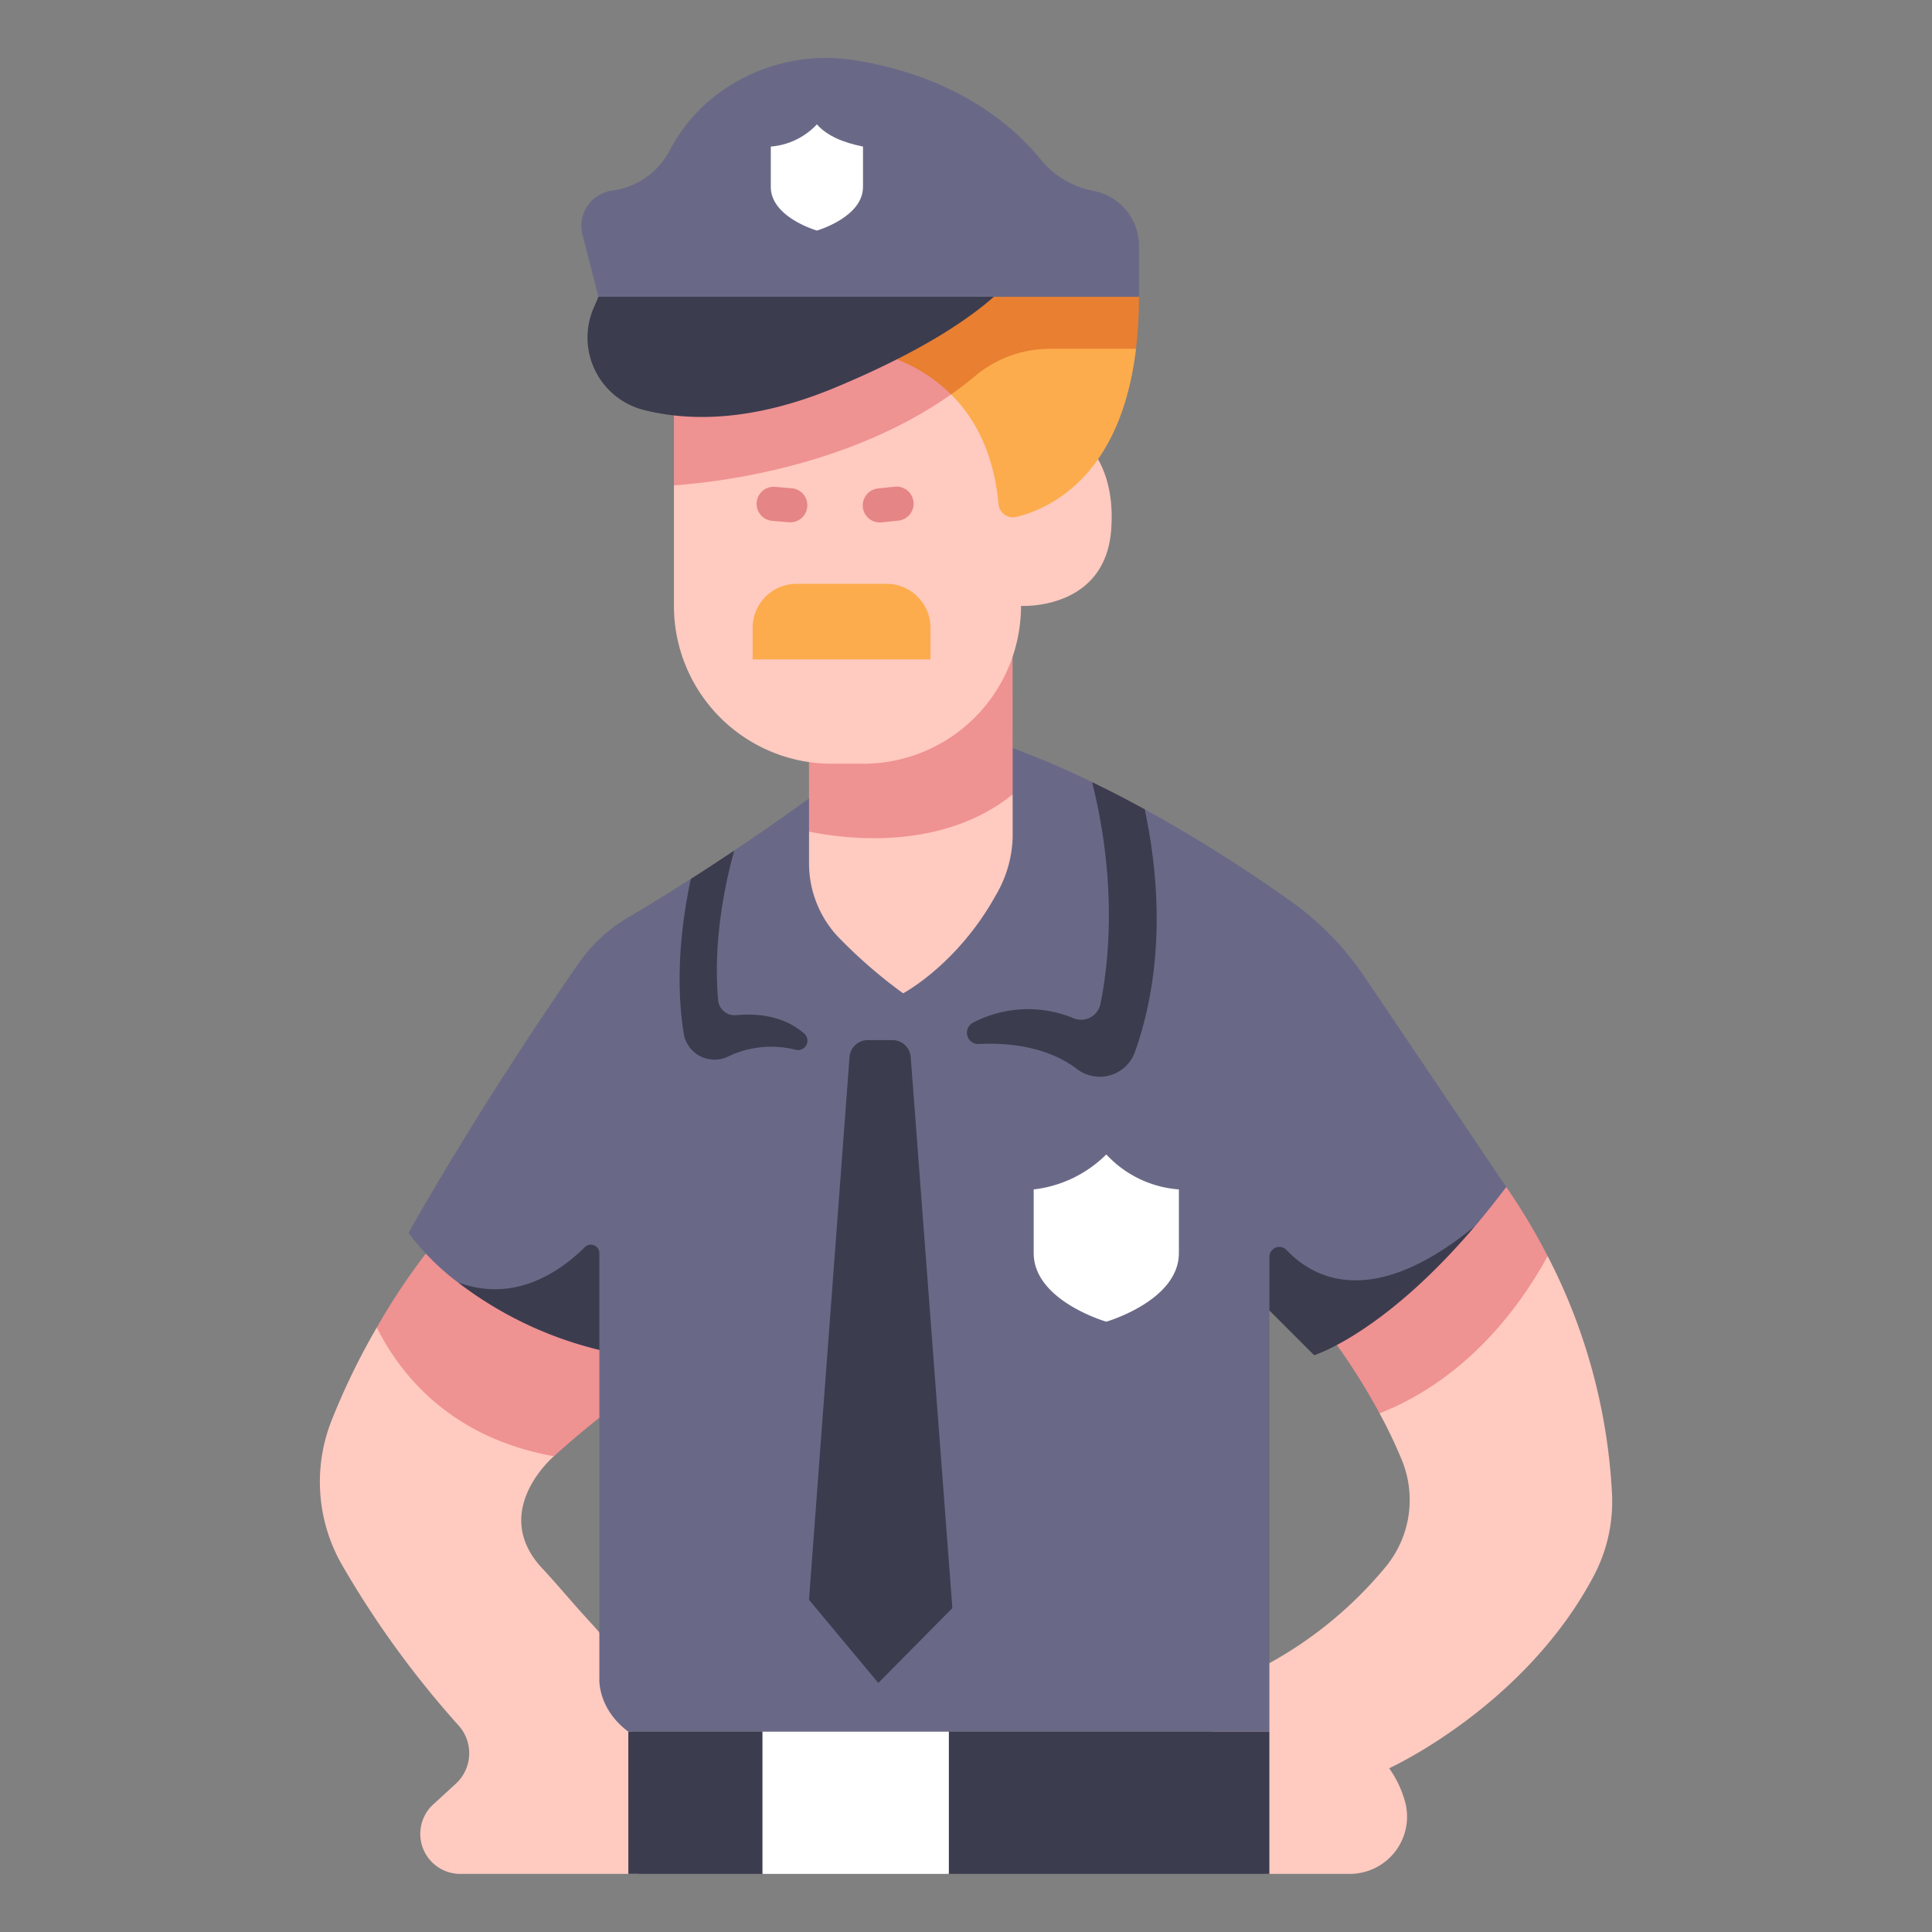 <svg id="flat" height="512" viewBox="0 0 340 340" width="512" xmlns="http://www.w3.org/2000/svg"><rect x="0" y="0" width="340" height="340" fill="#808080" stroke="none"/><path d="m97.489 256.265c-7.411-9.693-18.37-16.838-31.178-22.657a122.718 122.718 0 0 0 -8.01 16.5 29.372 29.372 0 0 0 1.86 25.243 168.022 168.022 0 0 0 20.55 28.317 7.29 7.29 0 0 1 -.489 10.231l-3.98 3.648a7.037 7.037 0 0 0 -2.281 5.188 7.039 7.039 0 0 0 7.039 7.039h31.4l-1.368-27.94a25.014 25.014 0 0 0 -6.651-15.8c-3.478-3.742-6.333-7.241-8.9-9.969-9.481-10.079 2.008-19.8 2.008-19.8z" fill="#ffcac0"/><path d="m242.776 248.723a85.563 85.563 0 0 1 3.946 8.277 18.5 18.5 0 0 1 -2.935 18.821 70.738 70.738 0 0 1 -20.342 16.836 22.028 22.028 0 0 0 -10.306 12.412 42.181 42.181 0 0 0 -2.076 11.614 12.666 12.666 0 0 0 12.7 13.092h13.737a10.078 10.078 0 0 0 9.774-12.692 19.066 19.066 0 0 0 -2.8-5.9s23.991-10.9 36.133-34.1a28 28 0 0 0 3.081-14.178 102.307 102.307 0 0 0 -11.329-41.856 89.47 89.47 0 0 0 -29.583 27.674z" fill="#ffcac0"/><path d="m112.4 231.7-36.11-12.814a114.081 114.081 0 0 0 -9.978 14.723c3.819 7.7 12.553 19.353 31.181 22.661 4.577-4.169 9.924-8.395 14.905-12.1z" fill="#ef9292"/><path d="m265.074 208.887-30.843 26.386a113.811 113.811 0 0 1 8.545 13.45c15.955-6.271 25.253-19.7 29.578-27.673a108.555 108.555 0 0 0 -7.28-12.163z" fill="#ef9292"/><path d="m142.373 140.5s-5.288 3.9-13.167 9.175c-1.808 2.6-4.566 4-7.643 5-3.488 2.228-7.234 4.546-11.091 6.815a27.515 27.515 0 0 0 -8.634 8.026c-5.9 8.5-18.107 26.582-29.95 47.431a42.567 42.567 0 0 0 8.68 8.714l24.911 11.9v57.689s-.464 5.328 5.1 9.5h112.814v-74.133c16.033-.516 27.661-6.679 36.209-14.862q2.67-3.147 5.472-6.868l-24.962-37.019a51.777 51.777 0 0 0 -12.9-13.235 264.23 264.23 0 0 0 -25.763-16.22c-4.215-.467-7.445-1.917-9.26-4.778a155.143 155.143 0 0 0 -15.756-6.635z" fill="#696987"/><path d="m142.376 146.36v5.516a18.892 18.892 0 0 0 5.767 13.657 86.434 86.434 0 0 0 10.792 9.273s9.563-5.038 16.334-17.3a21.206 21.206 0 0 0 2.947-10.214l-.006-7.483z" fill="#ffcac0"/><path d="m178.214 139.81-.022-27.8-35.828 19.446.012 14.9c6.688 1.364 23.415 3.405 35.838-6.546z" fill="#ef9292"/><path d="m118.6 85.414v21.213a27.781 27.781 0 0 0 27.781 27.78h5.521a27.781 27.781 0 0 0 27.781-27.78s14.839.863 15.874-13.458c1.11-15.352-9.49-18.808-9.49-18.808l-13.111-14.323z" fill="#ffcac0"/><path d="m175.393 62.7-2.437-2.662c-14.149-11.56-43.31-7.809-54.353 9.663v15.713c9.017-.637 38.121-4.114 56.79-22.714z" fill="#ef9292"/><path d="m167.366 69.4c4.03 4.017 7.517 10.106 8.357 19.3a2.538 2.538 0 0 0 3.1 2.276c5.8-1.4 18.4-7.026 21.1-29.594 0 0-11.969-6.1-21.707-2.681s-10.85 10.699-10.85 10.699z" fill="#fcac4c"/><path d="m152.423 61.764a27.811 27.811 0 0 1 14.958 7.653q2.122-1.5 4.151-3.179a20.514 20.514 0 0 1 13.112-4.853h15.272a76.618 76.618 0 0 0 .527-9.156l-31.11-8.2z" fill="#e87f31"/><path d="m105.313 52.229-.867 2.032a13.136 13.136 0 0 0 8.862 17.89c7.8 1.973 19 2.166 33.687-3.952 31.722-13.217 34.365-24.169 34.365-24.169z" fill="#3c3c4f"/><path d="m105.313 52.229h95.13v-8.992a9.8 9.8 0 0 0 -7.711-9.575l-.726-.158a15.712 15.712 0 0 1 -8.867-5.453c-4.339-5.351-14.094-14.359-32.239-17.37a31.856 31.856 0 0 0 -25.907 6.877 30.154 30.154 0 0 0 -7.219 9.052 13.339 13.339 0 0 1 -10.017 6.924 6.261 6.261 0 0 0 -5.257 7.766z" fill="#696987"/><path d="m140.2 102.742h15.8a7.745 7.745 0 0 1 7.745 7.745v5.555a0 0 0 0 1 0 0h-31.291a0 0 0 0 1 0 0v-5.555a7.745 7.745 0 0 1 7.746-7.745z" fill="#fcac4c"/><path d="m143.761 21.883a12.483 12.483 0 0 1 -8.112 3.911v7.111c0 5.333 8.112 7.667 8.112 7.667s1.948-11.972 0-18.689z" fill="#fff"/><path d="m110.575 304.748h23.6c12.3 2.532 23.609 3.231 32.805 0h56.409v25.026h-56.405c-11.293-1.669-22.364-2.3-32.805 0h-23.6z" fill="#3c3c4f"/><path d="m194.688 203.16a21.572 21.572 0 0 1 -12.775 6.159v11.2c0 8.4 12.775 12.074 12.775 12.074s3.281-17.641 0-29.433z" fill="#fff"/><g fill="#3c3c4f"><path d="m128.056 185.968a17.532 17.532 0 0 1 11.99-1.217 1.657 1.657 0 0 0 1.5-2.845c-2.276-2.007-6.017-3.789-12-3.258a2.908 2.908 0 0 1 -3.163-2.6c-.9-10.072 1.053-19.917 2.829-26.366-2.341 1.567-4.913 3.256-7.642 5-2.571 12.068-2.2 21.183-1.258 27.132a5.482 5.482 0 0 0 7.744 4.154z"/><path d="m193.655 176.687a3.469 3.469 0 0 1 -4.689 2.52 20.888 20.888 0 0 0 -17.737.772 1.989 1.989 0 0 0 1.022 3.749c5.175-.253 12.066.4 17.4 4.489a6.569 6.569 0 0 0 10.1-3.147c3.1-8.7 5.854-23.12 1.7-42.652-2.985-1.635-6.082-3.242-9.26-4.777 4.536 18.122 2.844 32.323 1.464 39.046z"/><path d="m80.569 225.661a66.526 66.526 0 0 0 24.91 11.906v-17.02a1.505 1.505 0 0 0 -2.568-1.071c-3.94 3.939-12.111 10.024-22.342 6.185z"/><path d="m259.6 215.753c-18.158 14.914-28.535 9.158-33.2 4.214a1.754 1.754 0 0 0 -3.01 1.231v9.419l7.877 7.877s12.202-3.729 28.333-22.741z"/></g><path d="m139.6 91.871a3.063 3.063 0 0 1 -.78.035l-2.921-.247a3 3 0 1 1 .505-5.979l2.921.247a3 3 0 0 1 .275 5.944z" fill="#e58585"/><path d="m154.362 91.909a3 3 0 0 1 .157-5.947l2.915-.305a3 3 0 1 1 .625 5.967l-2.915.305a3 3 0 0 1 -.782-.02z" fill="#e58585"/><path d="m194.688 203.16v29.432s12.775-3.675 12.775-12.074v-11.2a19.359 19.359 0 0 1 -12.775-6.159z" fill="#fff"/><path d="m143.761 21.883v18.689s8.111-2.334 8.111-7.667v-7.111c-3.433-.694-6.304-1.853-8.111-3.911z" fill="#fff"/><path d="m134.179 304.748h32.805v25.026h-32.805z" fill="#fff"/><path d="m152.712 183.038h4.344a3.225 3.225 0 0 1 3.215 2.981l7.329 96.981-13.032 13.173-12.2-14.638 7.133-95.514a3.224 3.224 0 0 1 3.211-2.983z" fill="#3c3c4f"/></svg>
